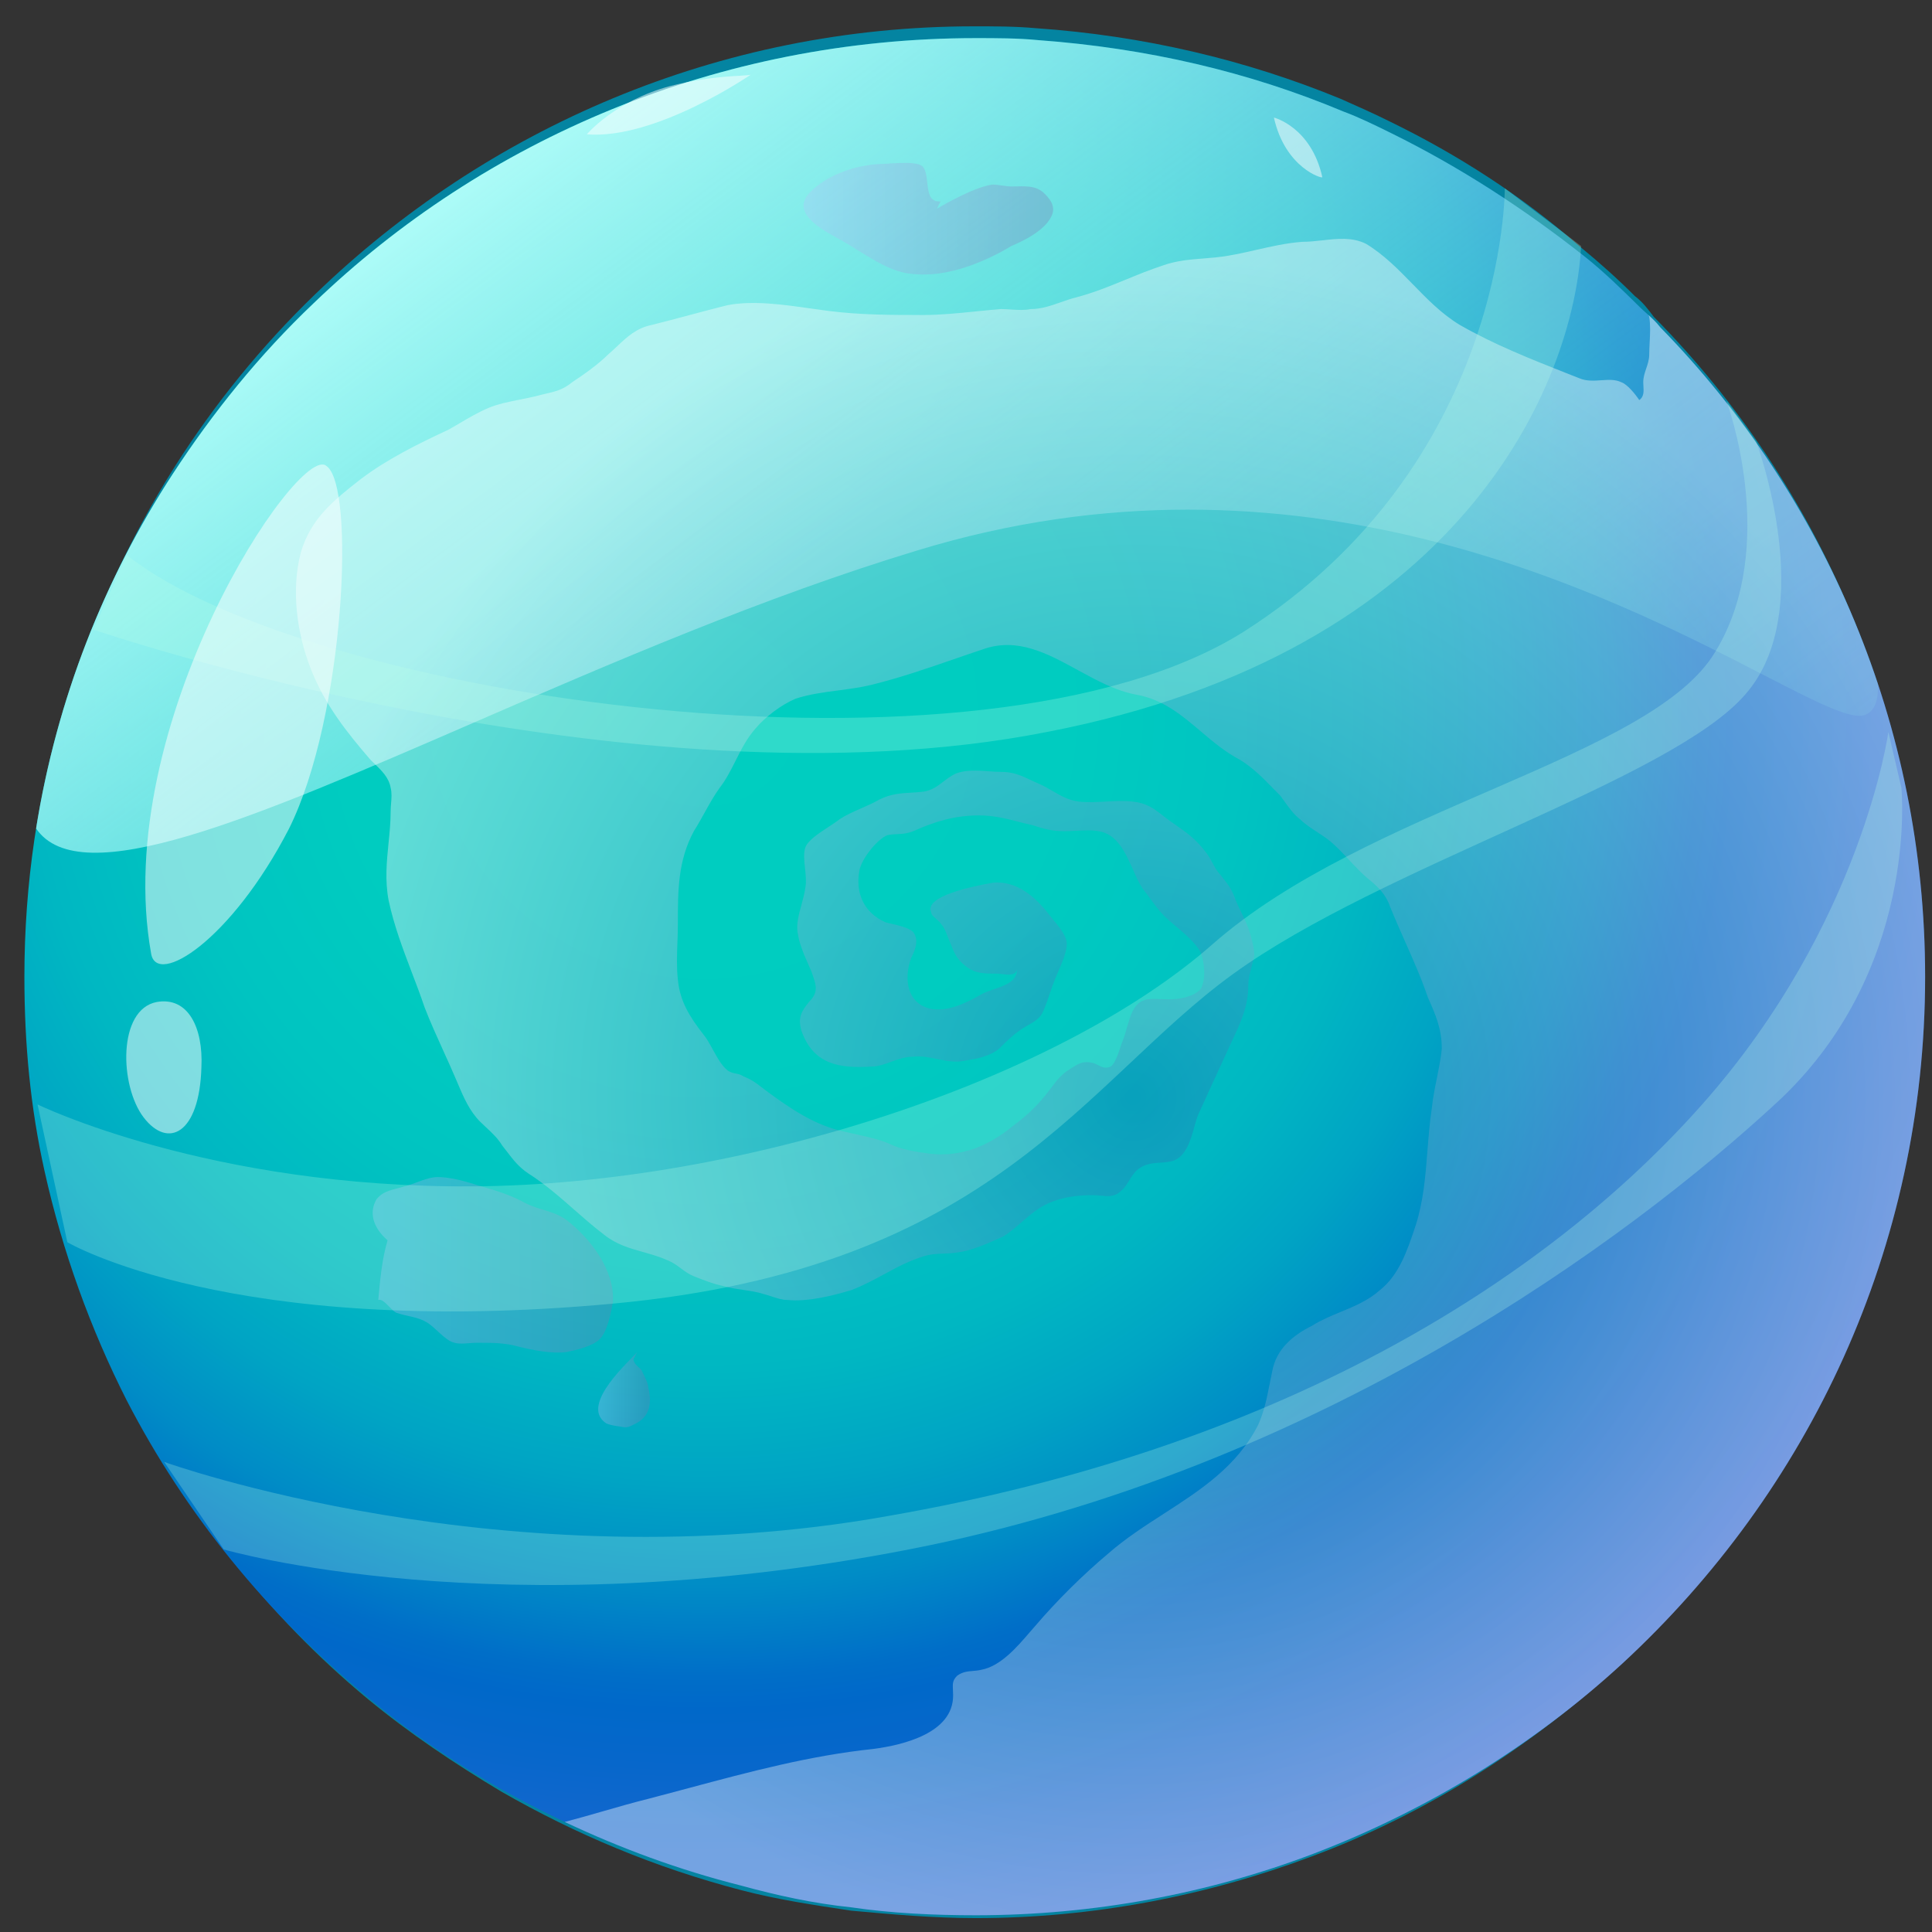 <svg width="72" height="72" viewBox="0 0 72 72" fill="none" xmlns="http://www.w3.org/2000/svg">
<rect x="0" y="0" width="72" height="72" fill="#333333" stroke="none"/>
<path opacity="0.92" fill-rule="evenodd" clip-rule="evenodd" d="M71.623 36.232C71.623 46.432 67.32 55.592 60.381 62.045C57.05 65.098 53.164 67.597 48.862 69.192C44.976 70.65 40.743 71.482 36.372 71.482C34.776 71.482 33.249 71.344 31.723 71.205C30.335 70.997 28.947 70.788 27.629 70.442C24.437 69.609 21.453 68.36 18.677 66.764C16.942 65.723 15.277 64.613 13.681 63.294C10.003 60.241 7.019 56.425 4.868 52.192C3.48 49.485 2.509 46.64 1.815 43.587C1.329 41.228 1.052 38.799 1.052 36.301C1.052 29.362 3.064 22.839 6.534 17.357C7.991 15.067 9.726 12.916 11.738 10.973C18.122 4.797 26.796 0.981 36.303 0.981C37.066 0.981 37.829 0.981 38.592 1.05C42.617 1.328 46.434 2.23 49.972 3.687C50.597 3.965 51.222 4.242 51.777 4.52C54.344 5.769 56.703 7.296 58.855 9.169C59.618 9.794 60.312 10.418 60.936 11.043C61.214 11.251 61.422 11.528 61.63 11.806C67.876 18.121 71.623 26.725 71.623 36.232Z" fill="url(#paint0_radial_168_74990)"/>
<path fill-rule="evenodd" clip-rule="evenodd" d="M71.744 36.399C71.744 46.508 67.406 55.585 60.449 62.005C57.158 65.03 53.194 67.465 48.93 69.089C45.041 70.565 40.777 71.376 36.364 71.376C34.793 71.376 33.222 71.302 31.726 71.081C30.305 70.933 28.959 70.638 27.612 70.269C24.396 69.458 21.404 68.203 18.636 66.654C16.841 65.621 15.195 64.514 13.625 63.185C9.959 60.16 6.893 56.396 4.723 52.19C3.377 49.534 2.33 46.656 1.657 43.63C1.133 41.269 0.909 38.908 0.909 36.399C0.909 29.462 2.928 23.042 6.444 17.655C7.94 15.368 9.66 13.228 11.68 11.309C18.038 5.184 26.789 1.421 36.364 1.421C37.112 1.421 37.934 1.421 38.682 1.495C42.722 1.79 46.536 2.675 50.052 4.151C50.651 4.373 51.249 4.668 51.847 4.963C54.391 6.217 56.784 7.767 59.028 9.538C59.776 10.129 60.449 10.793 61.122 11.457C61.347 11.678 61.646 11.899 61.87 12.195C68.004 18.467 71.744 27.027 71.744 36.399Z" fill="url(#paint1_radial_168_74990)"/>
<path d="M69.979 25.467C68.307 20.443 65.51 15.916 61.871 12.195C61.718 11.995 61.532 11.828 61.358 11.673C61.275 11.599 61.195 11.528 61.123 11.457C60.45 10.793 59.776 10.129 59.028 9.538C56.784 7.767 54.391 6.217 51.848 4.963C51.249 4.668 50.651 4.373 50.052 4.151C46.537 2.675 42.722 1.79 38.683 1.495C37.935 1.421 37.112 1.421 36.364 1.421C26.79 1.421 18.038 5.184 11.68 11.309C9.661 13.228 7.94 15.368 6.444 17.655C3.883 21.58 2.115 26.054 1.345 30.876C2.989 33.288 9.444 30.49 17.64 26.937C22.73 24.731 28.492 22.234 34.188 20.513C48.32 16.191 59.903 22.156 65.708 25.146C67.666 26.155 68.966 26.825 69.486 26.647C69.855 26.529 70.016 26.113 69.979 25.467Z" fill="url(#paint2_linear_168_74990)"/>
<path opacity="0.4" d="M60.45 62.005C67.406 55.585 71.744 46.508 71.744 36.399C71.744 27.027 68.004 18.467 61.871 12.195C61.741 12.024 61.586 11.878 61.435 11.742C61.446 11.768 61.455 11.792 61.462 11.813C61.512 12.111 61.495 12.441 61.478 12.761C61.47 12.916 61.462 13.069 61.462 13.213C61.462 13.398 61.406 13.564 61.351 13.729C61.295 13.895 61.239 14.061 61.239 14.245C61.239 14.289 61.242 14.334 61.245 14.382C61.257 14.576 61.27 14.79 61.09 14.909C60.942 14.688 60.645 14.319 60.422 14.245C60.2 14.135 59.941 14.153 59.673 14.171C59.402 14.19 59.122 14.209 58.861 14.098C58.719 14.042 58.578 13.986 58.435 13.93C57.079 13.394 55.679 12.842 54.401 12.108C53.731 11.703 53.193 11.15 52.654 10.597C52.115 10.044 51.576 9.491 50.907 9.086C50.394 8.832 49.846 8.893 49.287 8.956C49.036 8.984 48.782 9.012 48.528 9.012C47.931 9.058 47.363 9.188 46.805 9.315C46.46 9.394 46.119 9.472 45.778 9.528C45.471 9.583 45.165 9.608 44.858 9.632C44.347 9.672 43.836 9.712 43.325 9.897C42.851 10.053 42.404 10.236 41.961 10.418C41.362 10.664 40.77 10.906 40.129 11.076C39.92 11.128 39.72 11.197 39.524 11.267C39.16 11.394 38.805 11.518 38.419 11.518C38.171 11.567 37.923 11.551 37.675 11.535C37.552 11.526 37.428 11.518 37.304 11.518C36.982 11.543 36.66 11.575 36.337 11.608C35.693 11.674 35.049 11.739 34.405 11.739C33.215 11.739 32.1 11.739 30.911 11.592C30.682 11.563 30.445 11.53 30.202 11.495C29.186 11.35 28.08 11.192 27.12 11.371C26.674 11.481 26.191 11.61 25.708 11.739C25.225 11.868 24.741 11.997 24.296 12.108C23.723 12.222 23.37 12.554 23.001 12.903C22.891 13.007 22.779 13.112 22.66 13.213C22.288 13.582 21.768 13.951 21.322 14.245C20.985 14.524 20.69 14.592 20.341 14.672C20.229 14.698 20.111 14.726 19.984 14.761C19.786 14.81 19.579 14.851 19.373 14.892C18.96 14.974 18.547 15.056 18.2 15.204C17.821 15.365 17.482 15.565 17.124 15.776C16.991 15.854 16.855 15.934 16.713 16.014C15.598 16.53 14.409 17.12 13.443 17.857C12.402 18.668 11.585 19.331 11.213 20.584C10.841 21.985 11.064 23.606 11.585 24.933C12.105 26.26 12.922 27.292 13.815 28.324C13.857 28.365 13.9 28.407 13.944 28.449C14.211 28.705 14.494 28.976 14.558 29.356C14.607 29.552 14.591 29.749 14.574 29.945C14.566 30.044 14.558 30.142 14.558 30.24C14.558 30.641 14.519 31.033 14.479 31.425C14.411 32.114 14.341 32.806 14.483 33.557C14.682 34.491 15.012 35.359 15.342 36.227C15.508 36.661 15.673 37.095 15.822 37.537C16.042 38.105 16.288 38.646 16.529 39.177C16.695 39.543 16.859 39.904 17.011 40.264C17.033 40.316 17.055 40.367 17.077 40.42C17.28 40.896 17.501 41.414 17.903 41.812C17.978 41.887 18.054 41.957 18.128 42.026C18.346 42.229 18.554 42.422 18.721 42.697C18.783 42.774 18.842 42.852 18.901 42.928C19.122 43.217 19.335 43.496 19.687 43.729C20.311 44.127 20.855 44.604 21.399 45.082C21.762 45.401 22.125 45.719 22.512 46.014C22.975 46.382 23.468 46.52 23.971 46.661C24.275 46.747 24.582 46.833 24.89 46.972C25.076 47.046 25.225 47.156 25.373 47.267C25.522 47.377 25.671 47.488 25.857 47.562C26.228 47.709 26.6 47.856 26.971 47.93C27.222 48.001 27.473 48.038 27.716 48.074C27.976 48.112 28.227 48.149 28.458 48.225C28.557 48.25 28.656 48.282 28.756 48.315C28.954 48.381 29.152 48.446 29.35 48.446C30.093 48.52 30.985 48.299 31.729 48.078C32.165 47.911 32.556 47.7 32.942 47.491C33.412 47.237 33.875 46.986 34.405 46.825C34.673 46.736 34.914 46.727 35.161 46.718C35.325 46.712 35.491 46.706 35.669 46.677C36.17 46.615 36.671 46.396 37.128 46.196C37.213 46.159 37.297 46.122 37.378 46.087C37.627 45.934 37.849 45.741 38.072 45.548C38.384 45.278 38.698 45.006 39.088 44.834C39.608 44.613 40.129 44.54 40.723 44.54C40.817 44.54 40.911 44.549 41.004 44.558C41.278 44.586 41.542 44.612 41.764 44.392C41.898 44.292 41.987 44.147 42.079 43.997C42.19 43.816 42.304 43.629 42.507 43.508C42.755 43.36 43.003 43.344 43.251 43.328C43.374 43.319 43.498 43.311 43.622 43.286C44.179 43.176 44.361 42.528 44.51 41.992C44.56 41.813 44.607 41.647 44.663 41.517L45.778 39.085C45.825 38.982 45.872 38.882 45.919 38.783C46.238 38.102 46.521 37.499 46.521 36.727C46.521 36.481 46.587 36.235 46.653 35.989C46.686 35.867 46.719 35.744 46.744 35.621C46.744 35.377 46.693 35.183 46.633 34.956C46.621 34.909 46.608 34.861 46.596 34.81C46.513 34.524 46.385 34.261 46.262 34.008C46.163 33.804 46.067 33.607 46.001 33.41C45.881 33.112 45.761 32.958 45.601 32.755C45.563 32.706 45.523 32.655 45.48 32.599C45.356 32.475 45.278 32.329 45.194 32.172C45.128 32.048 45.059 31.918 44.96 31.788C44.568 31.27 44.234 31.036 43.805 30.737C43.746 30.696 43.685 30.653 43.622 30.609C43.51 30.529 43.411 30.453 43.319 30.381C42.984 30.123 42.734 29.929 42.21 29.872C41.875 29.835 41.541 29.853 41.206 29.872C40.872 29.89 40.537 29.909 40.203 29.872C39.819 29.824 39.529 29.654 39.231 29.48C39.067 29.384 38.901 29.287 38.716 29.208C38.599 29.158 38.493 29.109 38.393 29.061C38.047 28.899 37.765 28.766 37.304 28.766C37.16 28.766 37.005 28.755 36.845 28.743C36.425 28.713 35.971 28.68 35.594 28.84C35.425 28.923 35.288 29.028 35.155 29.13C34.937 29.297 34.728 29.457 34.405 29.503C34.239 29.524 34.086 29.533 33.937 29.541C33.551 29.564 33.199 29.585 32.77 29.798C32.535 29.931 32.301 30.034 32.074 30.133C31.796 30.255 31.528 30.373 31.283 30.535C31.17 30.625 31.023 30.721 30.869 30.822C30.515 31.053 30.123 31.31 30.019 31.567C29.937 31.771 29.969 32.066 30.001 32.363C30.026 32.603 30.052 32.844 30.019 33.041C29.99 33.27 29.928 33.499 29.867 33.723C29.77 34.077 29.676 34.421 29.722 34.736C29.785 35.174 29.955 35.558 30.141 35.979C30.174 36.055 30.208 36.132 30.242 36.211C30.255 36.248 30.268 36.285 30.28 36.321C30.413 36.704 30.508 36.979 30.168 37.316C29.87 37.685 29.722 37.906 29.87 38.422C30.317 39.675 31.283 39.822 32.472 39.748C32.724 39.748 32.958 39.662 33.2 39.574C33.458 39.478 33.726 39.38 34.033 39.38C34.343 39.346 34.636 39.407 34.929 39.467C35.268 39.537 35.606 39.607 35.966 39.527C36.412 39.454 36.858 39.38 37.23 39.085C37.527 38.79 37.824 38.495 38.196 38.274C38.245 38.245 38.291 38.219 38.335 38.194C38.625 38.028 38.81 37.921 38.939 37.537C39.014 37.353 39.069 37.187 39.125 37.021C39.181 36.855 39.236 36.69 39.311 36.505C39.342 36.429 39.379 36.343 39.419 36.251C39.57 35.901 39.757 35.471 39.757 35.179C39.757 34.887 39.477 34.548 39.25 34.274C39.19 34.202 39.134 34.134 39.088 34.073C38.568 33.41 37.898 32.82 37.007 32.894C36.982 32.899 36.949 32.905 36.908 32.912C36.348 33.018 34.425 33.38 34.702 33.999C34.702 34.084 34.799 34.168 34.896 34.252C34.969 34.315 35.042 34.378 35.074 34.441C35.178 34.544 35.245 34.719 35.302 34.865C35.326 34.928 35.349 34.987 35.371 35.031C35.391 35.08 35.41 35.128 35.428 35.175C35.545 35.478 35.644 35.734 35.966 35.989C36.337 36.284 36.635 36.284 37.155 36.284C37.207 36.284 37.271 36.292 37.339 36.301C37.565 36.329 37.841 36.363 37.898 36.137C37.898 36.575 37.446 36.728 37.031 36.869C36.888 36.918 36.749 36.965 36.635 37.021C36.114 37.316 35.446 37.685 34.776 37.611C33.81 37.464 33.661 36.505 33.959 35.695C34.108 35.4 34.256 35.031 34.033 34.736C33.87 34.574 33.507 34.492 33.237 34.43C33.139 34.407 33.052 34.388 32.992 34.368C32.175 33.999 31.878 33.262 32.026 32.451C32.1 32.009 32.695 31.272 33.067 31.125C33.214 31.096 33.338 31.089 33.457 31.084C33.638 31.075 33.809 31.066 34.033 30.977C34.851 30.609 35.594 30.388 36.486 30.388C37.034 30.388 37.5 30.508 37.976 30.63C38.146 30.673 38.317 30.717 38.493 30.756C38.939 30.904 39.236 30.977 39.682 30.977C39.801 30.977 39.935 30.97 40.075 30.962C40.372 30.945 40.693 30.927 40.946 30.977C41.632 31.082 41.944 31.781 42.226 32.415C42.342 32.674 42.452 32.922 42.581 33.115C42.691 33.25 42.79 33.385 42.886 33.517C43.052 33.744 43.211 33.96 43.399 34.147C43.516 34.262 43.662 34.385 43.816 34.515C44.154 34.8 44.533 35.119 44.737 35.473C44.886 35.842 44.96 36.505 44.737 36.874C44.44 37.169 43.919 37.242 43.548 37.242C43.444 37.242 43.345 37.238 43.251 37.234C42.802 37.214 42.455 37.198 42.21 37.685C42.128 37.847 42.069 38.053 42.007 38.268C41.957 38.444 41.905 38.624 41.838 38.79C41.817 38.831 41.791 38.913 41.758 39.012C41.675 39.268 41.553 39.642 41.392 39.748C41.208 39.84 41.052 39.761 40.908 39.689C40.819 39.644 40.734 39.601 40.649 39.601C40.352 39.527 40.129 39.675 39.906 39.822C39.563 40.026 39.41 40.23 39.213 40.491C39.197 40.514 39.18 40.536 39.162 40.559C38.716 41.149 38.344 41.517 37.75 41.96C36.858 42.697 35.817 43.139 34.628 42.992C34.108 42.918 33.587 42.844 33.141 42.623C32.767 42.464 32.392 42.381 31.989 42.292C31.833 42.258 31.672 42.222 31.506 42.181C30.391 41.96 29.424 41.296 28.532 40.633C28.476 40.591 28.424 40.551 28.375 40.513C28.17 40.355 28.015 40.236 27.715 40.117C27.603 40.043 27.511 40.025 27.418 40.007C27.325 39.988 27.232 39.97 27.12 39.896C26.898 39.72 26.729 39.412 26.565 39.114C26.455 38.913 26.348 38.717 26.228 38.569C25.708 37.906 25.336 37.316 25.262 36.505C25.212 36.06 25.229 35.582 25.246 35.116C25.254 34.886 25.262 34.66 25.262 34.441C25.262 33.188 25.262 32.083 25.857 30.977C26.013 30.729 26.143 30.494 26.269 30.267C26.442 29.954 26.608 29.655 26.823 29.356C27.061 29.052 27.237 28.701 27.415 28.347C27.626 27.928 27.839 27.504 28.161 27.144C28.532 26.702 29.127 26.26 29.648 26.039C30.153 25.872 30.706 25.799 31.252 25.728C31.671 25.673 32.085 25.619 32.472 25.523C33.557 25.254 34.562 24.907 35.546 24.567C35.911 24.441 36.273 24.316 36.635 24.196C37.917 23.742 39.03 24.351 40.164 24.971C40.872 25.358 41.588 25.75 42.358 25.891C43.35 26.07 44.041 26.655 44.746 27.253C45.204 27.641 45.668 28.034 46.224 28.324C46.701 28.619 47.083 29.01 47.445 29.382C47.534 29.473 47.623 29.563 47.711 29.651C47.761 29.717 47.812 29.788 47.863 29.86C48.038 30.105 48.224 30.364 48.454 30.535C48.627 30.707 48.851 30.854 49.081 31.005C49.246 31.113 49.414 31.223 49.569 31.346C49.829 31.567 50.052 31.806 50.275 32.046C50.498 32.286 50.721 32.525 50.981 32.746C51.353 33.041 51.65 33.336 51.799 33.778C51.968 34.197 52.158 34.626 52.349 35.058C52.663 35.766 52.98 36.482 53.211 37.169C53.508 37.832 53.731 38.348 53.731 39.085C53.694 39.454 53.62 39.822 53.546 40.191C53.471 40.559 53.397 40.928 53.36 41.296C53.279 41.829 53.238 42.361 53.196 42.89C53.123 43.826 53.05 44.75 52.765 45.645C52.753 45.682 52.74 45.719 52.728 45.756C52.442 46.609 52.14 47.512 51.427 48.078C50.992 48.466 50.48 48.678 49.966 48.89C49.603 49.04 49.239 49.191 48.9 49.404C48.157 49.773 47.562 50.289 47.413 51.1C47.376 51.266 47.343 51.431 47.311 51.597C47.213 52.095 47.116 52.592 46.893 53.09C46.108 54.646 44.74 55.529 43.367 56.415C42.659 56.872 41.95 57.329 41.318 57.881C40.352 58.692 39.385 59.65 38.568 60.608C38.506 60.678 38.442 60.752 38.376 60.828C37.887 61.397 37.281 62.1 36.56 62.23C36.461 62.254 36.362 62.262 36.263 62.271C36.065 62.287 35.867 62.303 35.669 62.451C35.495 62.623 35.502 62.75 35.513 62.972C35.516 63.035 35.52 63.106 35.52 63.188C35.52 64.588 33.661 65.031 32.547 65.178C30.201 65.423 27.958 66.023 25.647 66.642C25.175 66.769 24.7 66.896 24.221 67.021C23.627 67.168 23.05 67.334 22.474 67.5C22.002 67.636 21.529 67.772 21.046 67.898C23.12 68.879 25.308 69.688 27.613 70.269C28.959 70.638 30.305 70.933 31.727 71.081C33.222 71.302 34.793 71.376 36.364 71.376C40.777 71.376 45.041 70.565 48.93 69.089C53.194 67.465 57.158 65.03 60.45 62.005Z" fill="url(#paint3_radial_168_74990)"/>
<path opacity="0.3" fill-rule="evenodd" clip-rule="evenodd" d="M14.444 46.224C14.236 46.918 14.167 47.681 14.097 48.445C14.306 48.375 14.583 48.861 14.791 48.93C15.208 49.069 15.555 49.069 15.902 49.277C16.248 49.485 16.595 49.971 16.942 50.041C17.151 50.11 17.497 50.041 17.775 50.041C18.33 50.041 18.816 50.041 19.302 50.179C19.857 50.318 20.551 50.457 21.106 50.388C21.453 50.318 22.077 50.179 22.355 49.902C22.632 49.624 22.771 48.93 22.841 48.514C22.91 47.334 22.008 46.155 21.106 45.461C20.62 45.114 20.134 45.114 19.579 44.836C18.955 44.489 18.4 44.35 17.706 44.142C17.289 44.004 16.734 43.865 16.318 43.865C15.902 43.865 15.416 44.142 15.069 44.212C14.652 44.35 14.306 44.35 14.028 44.697C13.75 45.183 13.889 45.738 14.444 46.224Z" fill="url(#paint4_linear_168_74990)"/>
<path opacity="0.3" fill-rule="evenodd" clip-rule="evenodd" d="M23.743 50.388C23.535 50.665 21.592 52.33 22.563 53.024C22.633 53.094 23.049 53.163 23.119 53.163C23.396 53.233 23.465 53.163 23.743 53.024C24.229 52.747 24.298 52.261 24.159 51.706C24.159 51.567 24.021 51.289 23.951 51.151C23.882 50.943 23.674 50.943 23.604 50.665L23.743 50.388Z" fill="url(#paint5_linear_168_74990)"/>
<path opacity="0.3" fill-rule="evenodd" clip-rule="evenodd" d="M34.915 7.781C35.262 7.573 36.372 6.949 36.996 6.879C37.205 6.879 37.482 6.949 37.69 6.949C38.176 6.949 38.592 6.879 38.939 7.226C39.217 7.504 39.356 7.781 39.148 8.128C38.87 8.614 38.176 8.961 37.69 9.169C36.649 9.794 35.261 10.349 34.013 10.21C33.041 10.141 32.139 9.377 31.237 8.892C30.612 8.545 29.433 7.92 30.196 7.157C30.82 6.532 31.792 6.185 32.694 6.116C33.11 6.116 34.082 5.977 34.359 6.185C34.706 6.463 34.359 7.573 35.053 7.504L34.915 7.781Z" fill="url(#paint6_linear_168_74990)"/>
<path opacity="0.5" fill-rule="evenodd" clip-rule="evenodd" d="M1.399 41.159L2.509 46.294C2.509 46.294 8.616 49.902 22.841 48.583C37.066 47.265 40.397 40.326 45.948 36.301C51.499 32.276 62.255 29.084 65.031 25.892C67.806 22.77 65.447 16.455 65.447 16.455L64.337 14.929C64.337 14.929 66.349 20.341 63.92 24.297C61.561 28.252 50.944 30.125 45.185 35.191C39.425 40.257 27.698 44.142 17.637 44.212C7.783 44.281 1.399 41.159 1.399 41.159Z" fill="#BDFFE8" fill-opacity="0.5"/>
<path opacity="0.5" fill-rule="evenodd" clip-rule="evenodd" d="M6.118 54.481L8.338 57.743C8.338 57.743 18.539 60.727 33.874 57.743C49.21 54.759 60.798 46.085 66.141 41.158C71.554 36.232 70.86 29.362 70.86 29.362L70.374 27.28C70.374 27.28 69.402 34.427 63.435 41.158C57.467 47.889 47.475 53.996 33.111 56.494C18.816 59.061 6.118 54.481 6.118 54.481Z" fill="#BDFFE8" fill-opacity="0.5"/>
<path opacity="0.5" fill-rule="evenodd" clip-rule="evenodd" d="M3.48 23.464C3.48 23.464 23.535 30.333 39.009 27.28C54.483 24.296 58.646 14.304 58.924 9.169L56.079 7.018C56.079 7.018 56.148 17.288 46.364 23.533C36.58 29.709 11.46 26.031 4.73 20.688L3.48 23.464Z" fill="#BDFFE8" fill-opacity="0.5"/>
<path opacity="0.5" fill-rule="evenodd" clip-rule="evenodd" d="M5.632 35.538C5.84 36.787 8.615 35.052 10.767 30.889C12.848 26.725 13.265 18.051 12.154 17.357C11.114 16.525 4.105 27.003 5.632 35.538Z" fill="white"/>
<path opacity="0.5" fill-rule="evenodd" clip-rule="evenodd" d="M5.84 37.342C4.383 37.62 4.452 40.465 5.354 41.644C6.256 42.824 7.436 42.269 7.506 39.771C7.575 38.313 7.02 37.134 5.84 37.342Z" fill="white"/>
<path opacity="0.5" fill-rule="evenodd" clip-rule="evenodd" d="M47.475 4.381C47.475 4.381 48.862 4.728 49.279 6.602C49.279 6.671 47.891 6.255 47.475 4.381Z" fill="white"/>
<path opacity="0.5" fill-rule="evenodd" clip-rule="evenodd" d="M21.869 5.006C21.869 5.006 22.91 3.757 24.992 3.202C26.657 2.785 27.629 2.855 27.976 2.785C27.976 2.785 24.437 5.214 21.869 5.006Z" fill="white"/>
<defs>
<radialGradient id="paint0_radial_168_74990" cx="0" cy="0" r="1" gradientUnits="userSpaceOnUse" gradientTransform="translate(36.34 36.242) scale(35.278 35.278)">
<stop stop-color="#004858"/>
<stop offset="1" stop-color="#008BAB"/>
</radialGradient>
<radialGradient id="paint1_radial_168_74990" cx="0" cy="0" r="1" gradientUnits="userSpaceOnUse" gradientTransform="translate(26.287 26.491) scale(51.98 51.281)">
<stop offset="0.006" stop-color="#00CEC0"/>
<stop offset="0.258" stop-color="#00CCC0"/>
<stop offset="0.383" stop-color="#00C4C1"/>
<stop offset="0.481" stop-color="#00B7C2"/>
<stop offset="0.565" stop-color="#00A4C4"/>
<stop offset="0.639" stop-color="#008CC6"/>
<stop offset="0.705" stop-color="#006EC8"/>
<stop offset="0.729" stop-color="#0068C9"/>
<stop offset="0.771" stop-color="#0767CB"/>
<stop offset="0.854" stop-color="#1A66CF"/>
<stop offset="1" stop-color="#3A63D6"/>
</radialGradient>
<linearGradient id="paint2_linear_168_74990" x1="14.848" y1="6.222" x2="49.569" y2="52.672" gradientUnits="userSpaceOnUse">
<stop offset="0.017" stop-color="#B1FDF9"/>
<stop offset="1" stop-color="#37C7D1" stop-opacity="0"/>
</linearGradient>
<radialGradient id="paint3_radial_168_74990" cx="0" cy="0" r="1" gradientUnits="userSpaceOnUse" gradientTransform="translate(42.229 40.891) scale(31.684 31.418)">
<stop stop-color="#1372B3"/>
<stop offset="1" stop-color="white"/>
</radialGradient>
<linearGradient id="paint4_linear_168_74990" x1="13.908" y1="47.16" x2="22.851" y2="47.16" gradientUnits="userSpaceOnUse">
<stop stop-color="#B8C2FF"/>
<stop offset="1" stop-color="#7D72B3"/>
</linearGradient>
<linearGradient id="paint5_linear_168_74990" x1="22.26" y1="51.799" x2="24.103" y2="51.799" gradientUnits="userSpaceOnUse">
<stop stop-color="#B8C2FF"/>
<stop offset="1" stop-color="#7D72B3"/>
</linearGradient>
<linearGradient id="paint6_linear_168_74990" x1="30.005" y1="8.224" x2="39.266" y2="8.224" gradientUnits="userSpaceOnUse">
<stop stop-color="#B8C2FF"/>
<stop offset="1" stop-color="#7D72B3"/>
</linearGradient>
</defs>
</svg>
